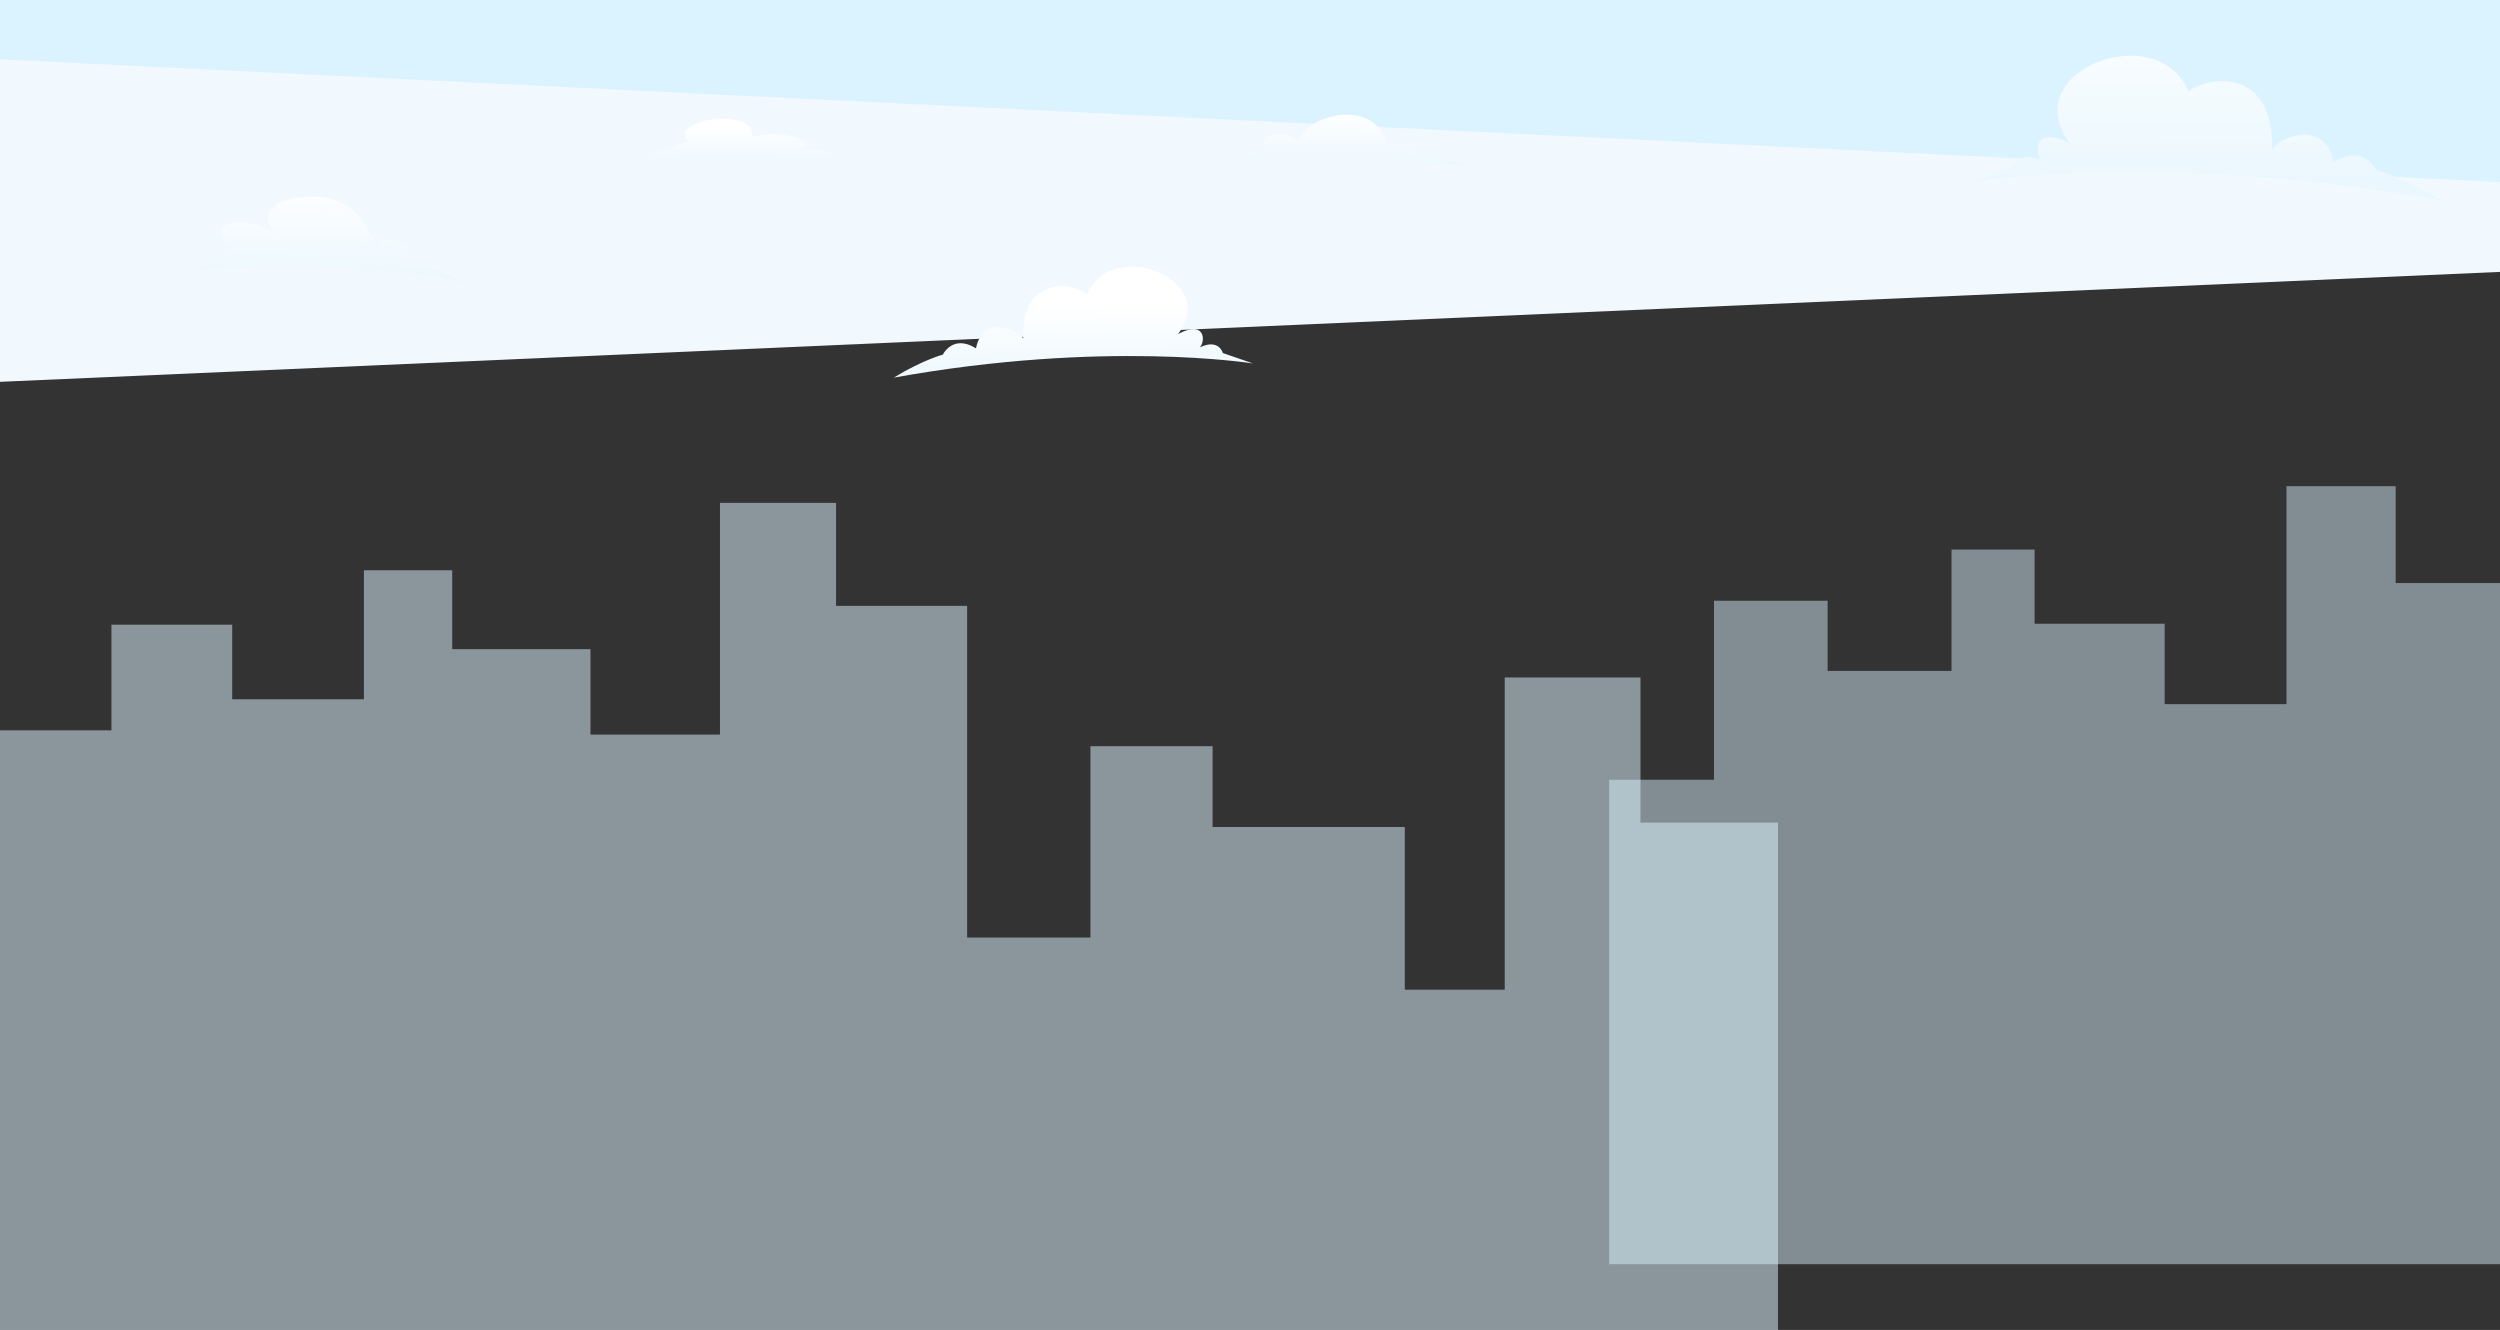 <svg xmlns="http://www.w3.org/2000/svg" xmlns:xlink="http://www.w3.org/1999/xlink" width="1970.902" height="1048.46" viewBox="0 0 1970.902 1048.46">
  <rect x="0" y="0" width="1970.902" height="1048.46" fill="#333333" stroke="none"/>
  <defs>
    <linearGradient id="linear-gradient" x1="0.505" y1="1.802" x2="0.493" y2="-0.215" gradientUnits="objectBoundingBox">
      <stop offset="0" stop-color="#daf1fd"/>
      <stop offset="1" stop-color="#fff"/>
    </linearGradient>
    <linearGradient id="linear-gradient-2" x1="0.518" y1="1.542" x2="0.486" y2="0.481" xlink:href="#linear-gradient"/>
    <linearGradient id="linear-gradient-3" x1="0.491" y1="1.807" x2="0.509" y2="0.117" xlink:href="#linear-gradient"/>
    <linearGradient id="linear-gradient-4" x1="0.515" y1="1.983" x2="0.489" y2="0.171" xlink:href="#linear-gradient"/>
    <linearGradient id="linear-gradient-5" x1="0.487" y1="1.951" x2="0.513" y2="-0.115" xlink:href="#linear-gradient"/>
  </defs>
  <g id="Group_1403" data-name="Group 1403" transform="translate(-154.895 -112)">
    <g id="Group_1399" data-name="Group 1399" transform="translate(154.895 112)">
      <path id="Path_3410" data-name="Path 3410" d="M0,762.645V289.927H87.845V206.638h95.217v58.815H286.9V163.745h69.622v62.172H465.513V293.3h102.08V110.633h91.52v81.182H762.446v261.5h97.187V302.472h96.33v63.666h151.522V494.422h78.784V248.259h107.016v114.42H1401.71V762.645Z" transform="translate(0 285.815)" fill="#dbf3ff" opacity="0.515"/>
      <path id="Path_3411" data-name="Path 3411" d="M436.656,338.407V197.272h89.572V252.6h97.68V156.922H689.4v58.486H791.934v63.387h96.029V106.959h86.094v76.369h82.249V720.317H354.02V338.407Z" transform="translate(914.595 276.323)" fill="#dbf3ff" opacity="0.468"/>
      <path id="Path_3412" data-name="Path 3412" d="M1970.9,0V214.35L0,301.01V0Z" fill="#f1f9ff"/>
      <path id="Path_3413" data-name="Path 3413" d="M1970.9,0V143.5L0,46.821V0Z" fill="#dbf3ff"/>
      <path id="Path_3414" data-name="Path 3414" d="M433.857,111.674S586.193,87,803.38,126.213c-29.549-18.114-50.469-23.64-50.469-23.64s-10.2-21.347-34.079-6.493c-6.984-35.061-44.206-18.853-48.527-10.041,1.8-64.484-50.125-58.335-65.771-45.531-24.346-58.926-137.056-16.054-93.457,40.966C482.8,66.107,482.56,89.342,488.752,95.112c-19.9-9.435-23.773,5.812-23.773,5.812Z" transform="translate(1120.851 31.675)" fill="url(#linear-gradient)"/>
      <path id="Path_3415" data-name="Path 3415" d="M479.9,134.908s-116.778-18.917-283.269,11.148c22.655-13.89,38.691-18.125,38.691-18.125s7.819-16.362,26.123-4.974c5.354-26.88,33.885-14.456,37.2-7.7-1.376-49.434,38.425-44.722,50.419-34.906,18.663-45.173,105.067-12.306,71.641,31.405,21.68-11.782,21.863,6.031,17.115,10.457,15.251-7.235,18.225,4.451,18.225,4.451Z" transform="translate(507.978 151.65)" fill="url(#linear-gradient-2)"/>
      <path id="Path_3416" data-name="Path 3416" d="M272.035,62.056s78.678-11.4,184.81,4.512C433.409,53.986,415.664,58.1,415.664,58.1s0-15.036-25.779-8.152c-3.68-34.423-56.246-30.151-69.637-4.035-16.072-14.008-34.82.473-26.449,8.306-17.412-3.562-12.388,4.275-12.388,4.275Z" transform="translate(702.791 65.185)" fill="url(#linear-gradient-3)"/>
      <path id="Path_3417" data-name="Path 3417" d="M312.614,61.024s-97.922-14.262-172.855-2.34c22.991-8.3,42.389-15.108,42.389-15.108s-10.3-6.371,5.877-13.606,47.531-4.494,43.7,10.406c24.267-6.174,53.644,3.4,38.318,10.431,11.922-1.7,30.456,2.211,23.418,4.684A80.058,80.058,0,0,1,312.614,61.024Z" transform="translate(361.061 67.508)" fill="url(#linear-gradient-4)"/>
      <path id="Path_3418" data-name="Path 3418" d="M40.826,102.619s106.615-15.233,220.562,8.31c-34.648-16.616-42.313-13.158-42.313-13.158s3.666-15-11.661-19.845-15.326,7.848-15.326,7.848S181.76,39.153,135.78,43.539,110.46,71.694,110.46,71.694,89.8,59.231,74.478,64.771s2.666,20.54,2.666,20.54-20.325,4.153-20.325,7.153S65.151,95,65.151,95Z" transform="translate(105.472 111.729)" fill="url(#linear-gradient-5)"/>
    </g>
  </g>
</svg>
